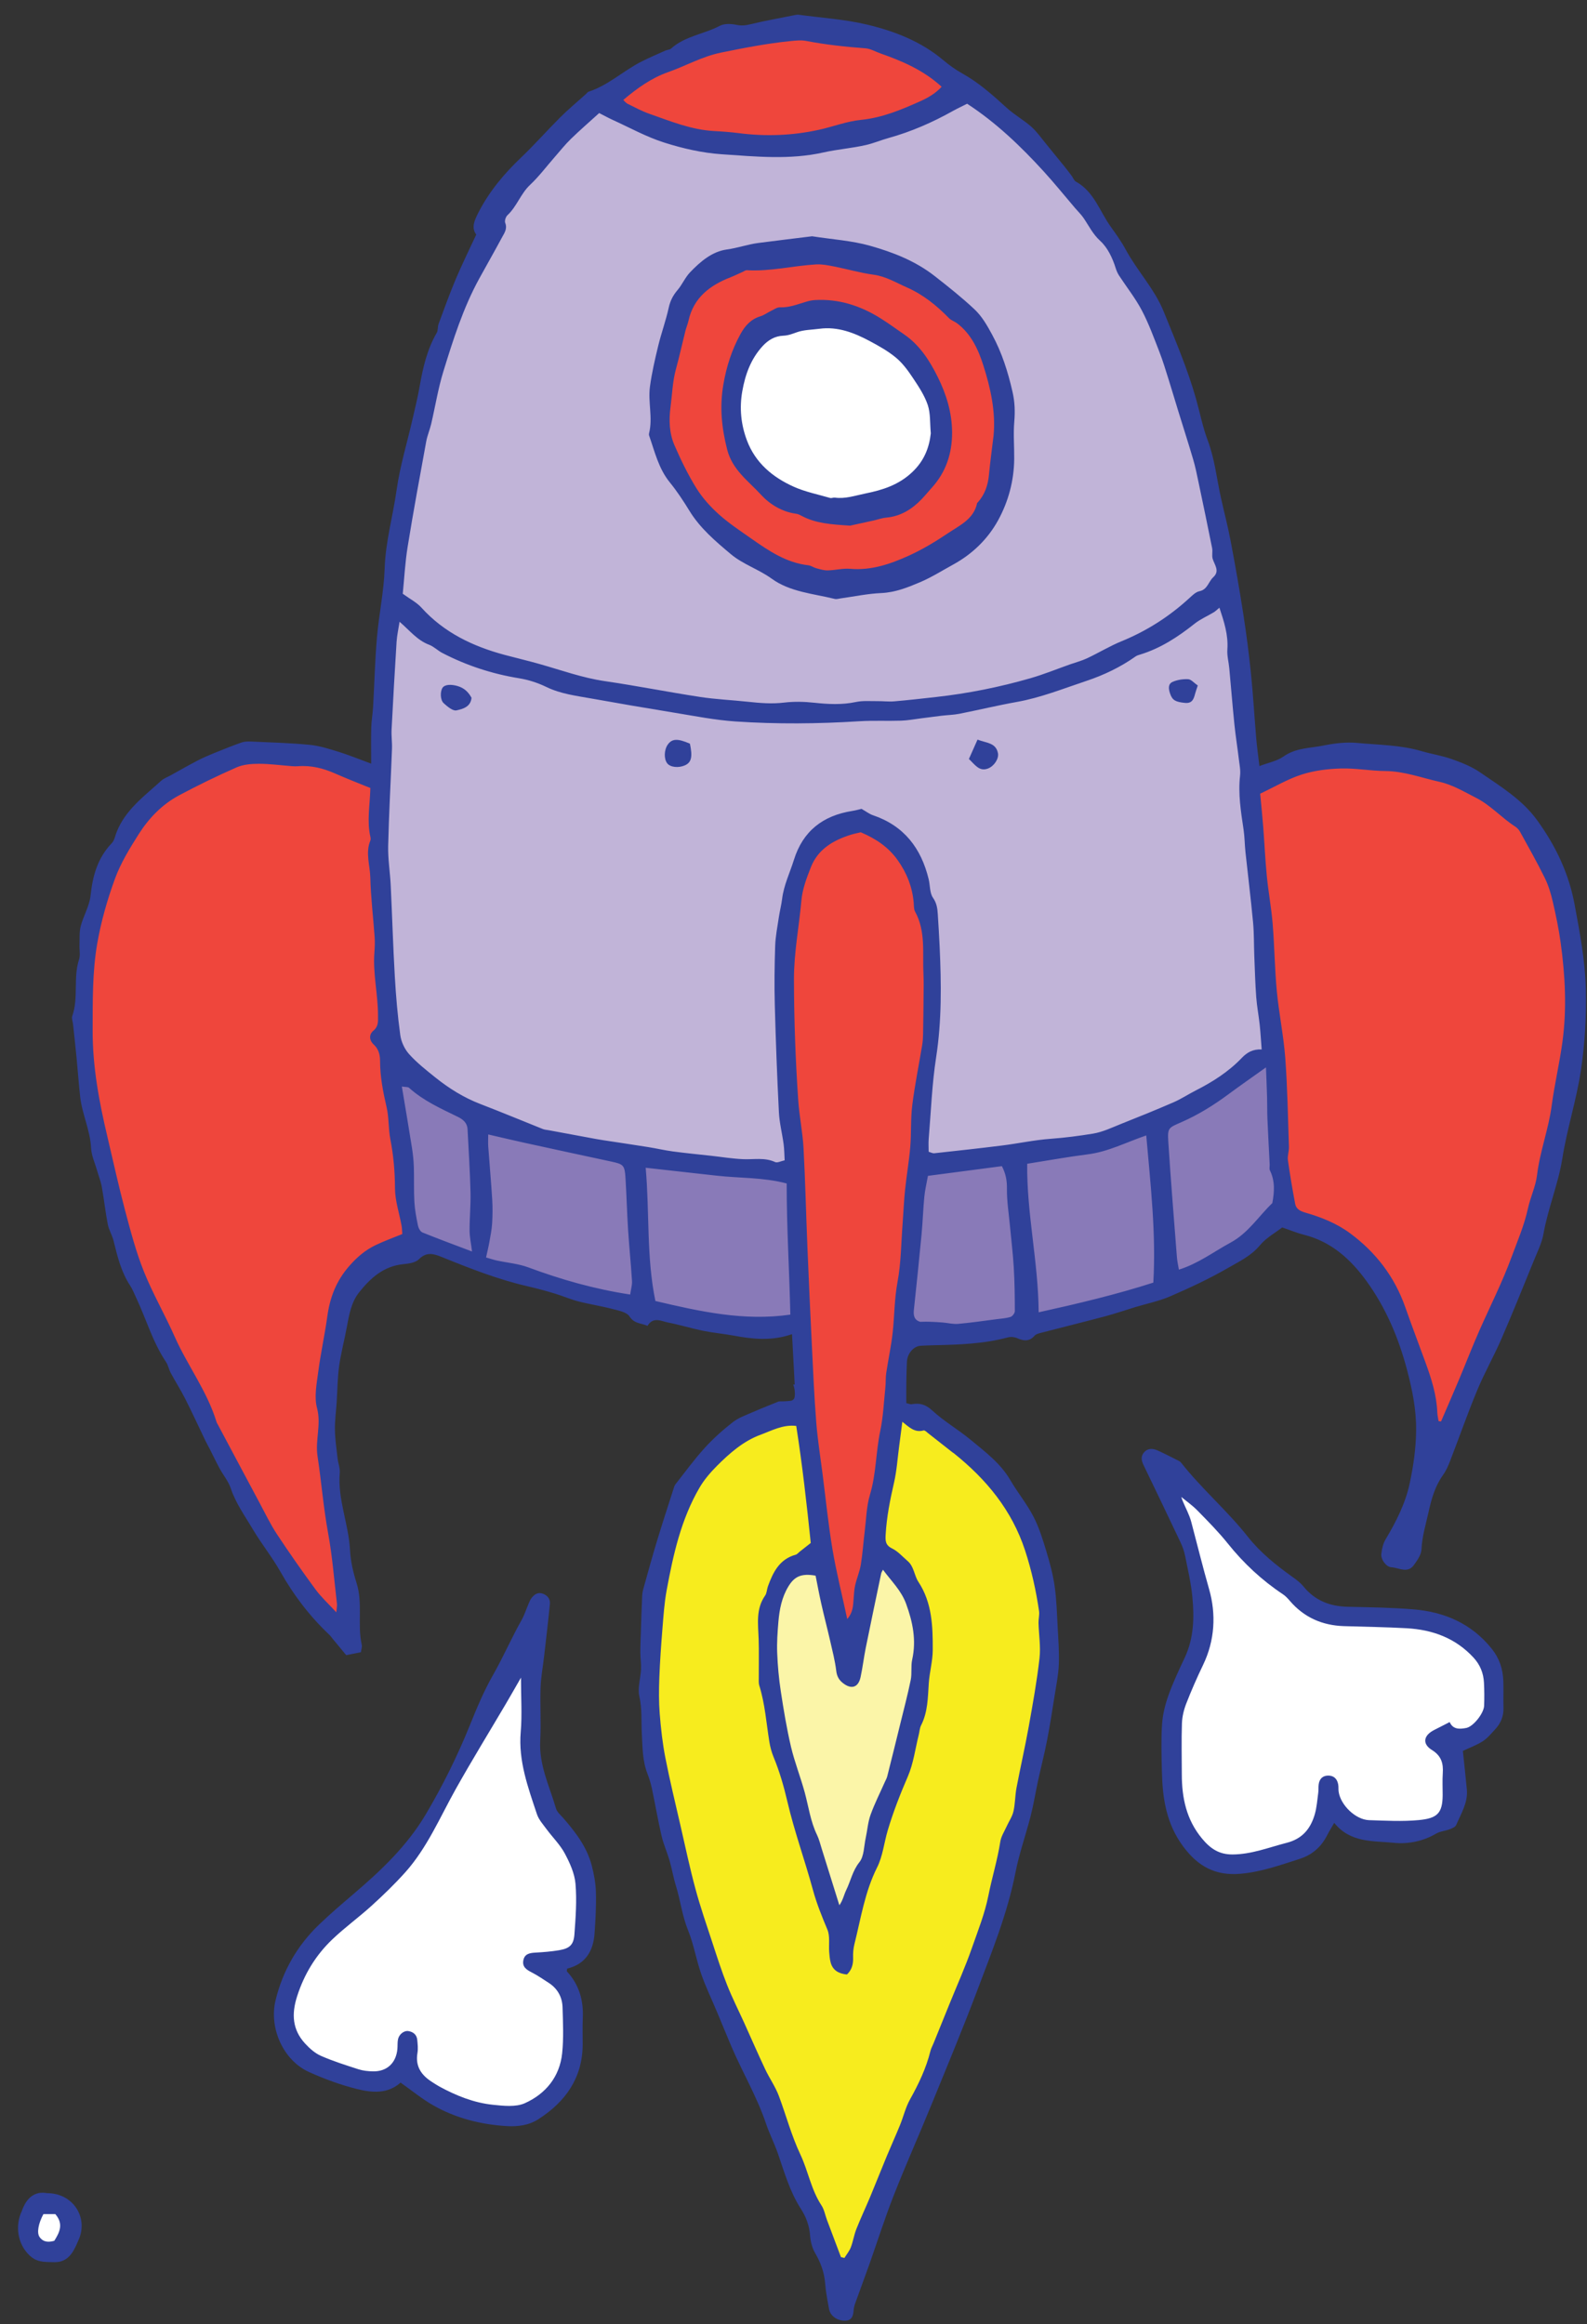 <svg version="1.1" width="127" height="186" viewBox="-1 -1 127 186" xmlns="http://www.w3.org/2000/svg" xmlns:xlink="http://www.w3.org/1999/xlink">
  <rect x="-1" y="-1" width="127" height="186" fill="#333333" stroke="none"/>
  <!-- Exported by Scratch - http://scratch.mit.edu/ -->
  <g id="space" transform="matrix(1, 0, 0, 1, -8, -2)">
    <g id="spaceship-a">
      <g id="explorer-animation-1">
        <path id="Shape" fill="#C1B4D8" stroke="none" stroke-width="1" d="M 41.750 11.921 L 38.150 17.409 L 32.750 32.425 L 30.250 46.147 L 29.750 63.011 L 29.750 82.269 L 33.809 86.061 L 44.950 90.451 L 56.731 92.446 L 75.190 91.549 L 86.950 90.352 L 96.150 86.360 L 100.950 83.267 L 97.850 50.039 L 94.852 33.075 L 90.364 22.399 L 86.450 16.112 L 78.874 8.229 L 70.650 2.242 L 62.250 1.244 L 54.323 2.841 L 47.150 6.932 L 41.750 11.921 " transform="matrix(1, 0, 0, 1, 8, 2)"/>
        <path id="Shape" fill="#897AB8" stroke="none" stroke-width="1" d="M 30.350 84.364 L 31.950 98.733 L 38.350 100.329 L 47.450 102.824 L 58.950 105.019 L 65.775 104.620 L 73.250 105.318 L 83.150 104.520 L 93.697 101.327 L 100.950 96.038 L 101.550 91.349 L 100.950 83.267 L 97.350 85.262 L 92.543 88.555 L 87.250 90.750 L 81.350 91.449 L 75.190 92.446 L 72.050 92.446 L 62.350 92.845 L 58.350 92.446 L 54.323 92.038 L 49.550 91.349 L 43.750 90.251 L 39.850 89.154 L 34.750 87.058 L 30.350 84.364 " transform="matrix(1, 0, 0, 1, 8, 2)"/>
        <path id="Shape" fill="#F7EC1E" stroke="none" stroke-width="1" d="M 61.425 112.329 L 57 114.950 L 53.700 118.914 L 51.525 125.949 L 51 135.753 L 53.850 149.373 L 58.425 162.620 L 61.850 171.226 L 65.350 178.710 L 65.950 181.254 L 66.675 181.778 L 67.550 179.758 L 73.575 165.613 L 78.675 152.367 L 80.925 141.366 L 82.950 131.962 L 82.050 123.180 L 77.625 116.294 L 73.250 112.852 L 71.625 112.329 L 62.850 112.329 L 61.425 112.329 " transform="matrix(1, 0, 0, 1, 8, 2)"/>
        <path id="Shape" fill="#FBF5A8" stroke="none" stroke-width="1" d="M 63.750 123.928 L 61.850 124.976 L 60.750 128.045 L 60.750 133.657 L 62.850 143.162 L 65.950 153.041 L 66.975 153.041 L 70.950 140.543 L 72.750 129.865 L 71.775 125.725 L 70.050 123.928 L 64.875 123.330 L 63.750 123.928 " transform="matrix(1, 0, 0, 1, 8, 2)"/>
        <path id="Shape" fill="#EF463C" stroke="none" stroke-width="1" d="M 69.350 65.304 L 66.950 65.304 L 64.150 66.801 L 62.450 70.294 L 61.850 80.073 L 62.550 96.238 L 63.150 110.507 L 64.450 120.685 L 66.750 131.162 L 70.350 114.298 L 71.950 97.535 L 73.250 82.867 L 73.250 73.786 L 72.050 68.597 L 70.650 66.103 L 69.350 65.304 " transform="matrix(1, 0, 0, 1, 8, 2)"/>
        <path id="Shape" fill="#EF463C" stroke="none" stroke-width="1" d="M 29.150 61.014 L 25.351 59.378 L 18.350 59.378 L 12.350 62.112 C 12.350 62.112 8.450 67.101 8.251 67.400 C 8.051 67.699 5.750 78.376 5.750 78.376 L 6.350 86.957 L 8.851 97.834 L 16.151 113.900 L 23.751 126.488 L 26.651 129.865 L 27.051 128.168 L 25.351 120.086 L 24.951 110.307 L 26.051 102.823 L 29.151 99.630 L 31.951 98.233 L 30.451 83.565 L 29.551 74.884 L 29.051 65.304 L 29.150 61.014 Z " transform="matrix(1, 0, 0, 1, 8, 2)"/>
        <path id="Shape" fill="#EF463C" stroke="none" stroke-width="1" d="M 99.250 62.311 L 100.550 76.580 L 101.350 87.556 L 102.050 96.038 L 104.842 97.235 L 108.650 100.129 L 111.350 104.919 L 113.050 110.706 L 113.050 116.294 L 118.150 106.814 L 123.250 91.547 L 125.450 79.574 L 123.250 68.298 L 118.350 62.311 L 111.450 59.378 L 104.842 59.916 L 99.250 62.311 " transform="matrix(1, 0, 0, 1, 8, 2)"/>
        <path id="Shape" fill="#EF463C" stroke="none" stroke-width="1" d="M 75.950 5.733 L 70.150 2.440 L 60.750 1.542 L 52.200 3.638 L 47.450 7.031 L 50.931 9.026 L 58.750 10.523 L 66.550 9.924 C 66.550 9.924 72.050 8.328 72.350 8.228 C 72.650 8.128 75.950 5.733 75.950 5.733 Z " transform="matrix(1, 0, 0, 1, 8, 2)"/>
        <path id="Shape" fill="#EF463C" stroke="none" stroke-width="1" d="M 65.567 19.005 L 57.250 20.003 L 53.261 23.794 L 52.200 28.185 L 52.200 33.972 L 54.323 39.061 L 59.850 43.751 L 64.850 45.647 L 73.250 44.150 L 78.150 39.959 L 79.350 32.326 L 78.150 27.087 L 74.550 22.999 L 69.550 20.202 L 65.567 19.005 " transform="matrix(1, 0, 0, 1, 8, 2)"/>
        <path id="Shape" fill="#FFFFFF" stroke="none" stroke-width="1" d="M 65.961 24.394 L 60.650 25.092 L 57.950 28.585 L 57.950 33.674 L 60.650 37.865 L 65.961 39.561 L 71.950 38.164 L 73.950 35.769 L 73.950 32.031 L 72.050 27.886 L 68.950 25.092 L 65.961 24.394 " transform="matrix(1, 0, 0, 1, 8, 2)"/>
        <path id="Shape" fill="#FFFFFF" stroke="none" stroke-width="1" d="M 3.950 174.968 L 2.550 174.968 L 1.450 176.066 L 1.450 178.161 L 2.989 178.560 L 4.763 177.562 L 4.763 175.866 L 3.950 174.968 " transform="matrix(1, 0, 0, 1, 8, 2)"/>
        <path id="Shape" fill="#FFFFFF" stroke="none" stroke-width="1" d="M 41.250 130.265 L 38.150 135.354 L 36.450 139.245 L 34.575 142.863 L 30.862 148.363 L 24.825 153.677 C 24.825 153.677 22.162 158.018 22.162 158.130 C 22.162 158.243 22.162 162.059 22.162 162.059 L 24.675 164.566 L 28.050 165.501 L 31.500 164.716 L 34.500 166.848 L 37.537 167.784 L 41.550 167.784 L 44.175 164.903 L 44.925 161.348 L 44.588 158.504 L 43.501 156.857 L 42.713 156.371 L 44.626 155.623 L 45.301 154.612 L 45.864 151.095 L 45.227 148.363 L 44.364 146.231 L 43.277 144.771 L 42.302 143.162 L 41.739 140.205 L 42.076 129.865 L 41.250 130.265 Z " transform="matrix(1, 0, 0, 1, 8, 2)"/>
        <path id="Shape" fill="#FFFFFF" stroke="none" stroke-width="1" d="M 92.737 117.193 L 97.013 121.159 L 102.037 126.099 L 106.387 128.157 L 111.075 128.456 L 114.563 129.130 L 116.625 130.514 L 118.087 132.385 L 118.387 134.294 L 117.525 137.624 L 114.600 138.148 L 115.275 140.730 L 115.125 143.985 L 111.675 145.594 L 107.100 144.921 L 105.300 143.237 L 104.100 146.118 L 101.550 147.465 L 97.163 148.289 L 94.237 146.418 L 92.925 142.189 L 92.925 136.052 L 94.763 131.786 L 95.137 129.317 L 95.063 126.735 L 94.463 123.330 L 92.287 117.755 L 92.737 117.193 " transform="matrix(1, 0, 0, 1, 8, 2)"/>
        <g id="Group">
          <path id="Shape" fill="#30419A" stroke="none" stroke-width="1" d="M 125.906 78.105 C 125.847 75.854 125.425 73.641 125.016 71.423 C 124.549 68.888 123.494 66.685 121.999 64.625 C 120.793 62.966 119.078 61.936 117.446 60.809 C 116.771 60.343 115.970 60.029 115.188 59.750 C 114.404 59.471 113.566 59.347 112.765 59.111 C 111.083 58.615 109.337 58.614 107.617 58.454 C 106.737 58.372 105.814 58.477 104.942 58.656 C 103.861 58.880 102.713 58.833 101.726 59.532 C 101.197 59.907 100.492 60.035 99.786 60.305 C 99.695 59.529 99.592 58.809 99.530 58.086 C 99.382 56.356 99.285 54.622 99.109 52.896 C 98.944 51.282 98.734 49.671 98.485 48.068 C 98.185 46.133 97.845 44.204 97.480 42.281 C 97.260 41.116 96.955 39.966 96.700 38.807 C 96.364 37.280 96.206 35.718 95.645 34.232 C 95.239 33.158 95.023 32.012 94.708 30.902 C 94.034 28.519 93.062 26.248 92.135 23.956 C 91.390 22.112 90.008 20.685 89.081 18.966 C 88.735 18.321 88.299 17.720 87.872 17.122 C 86.995 15.891 86.546 14.329 85.096 13.532 C 84.944 13.449 84.875 13.222 84.759 13.069 C 84.566 12.812 84.370 12.556 84.169 12.305 C 83.688 11.709 83.207 11.114 82.720 10.523 C 82.333 10.055 81.983 9.543 81.533 9.145 C 80.914 8.596 80.171 8.184 79.561 7.628 C 78.444 6.612 77.328 5.610 75.995 4.871 C 75.465 4.577 74.962 4.215 74.498 3.824 C 72.708 2.312 70.574 1.486 68.354 0.961 C 66.579 0.542 64.733 0.427 62.917 0.181 C 62.824 0.169 62.723 0.183 62.630 0.202 C 61.434 0.442 60.232 0.657 59.047 0.943 C 58.659 1.037 58.330 1.070 57.928 0.987 C 57.507 0.900 56.970 0.873 56.612 1.062 C 55.337 1.735 53.816 1.882 52.700 2.889 C 52.592 2.986 52.397 2.981 52.252 3.046 C 51.613 3.333 50.967 3.608 50.342 3.924 C 48.889 4.656 47.684 5.825 46.103 6.337 C 46.021 6.363 45.962 6.461 45.892 6.525 C 45.199 7.149 44.479 7.744 43.821 8.402 C 42.761 9.461 41.773 10.585 40.684 11.622 C 39.345 12.897 38.143 14.329 37.284 16.012 C 36.960 16.648 36.702 17.219 37.111 17.773 C 36.537 19.012 35.969 20.159 35.473 21.335 C 34.975 22.514 34.543 23.721 34.098 24.922 C 34.014 25.147 34.064 25.435 33.949 25.635 C 33.185 26.953 32.848 28.398 32.590 29.877 C 32.437 30.761 32.222 31.636 32.021 32.512 C 31.585 34.414 31.009 36.295 30.737 38.220 C 30.443 40.307 29.854 42.341 29.783 44.475 C 29.722 46.330 29.324 48.170 29.164 50.025 C 29.005 51.876 28.962 53.737 28.856 55.592 C 28.826 56.133 28.724 56.670 28.709 57.211 C 28.684 58.158 28.702 59.105 28.702 60.111 C 27.759 59.765 26.942 59.428 26.102 59.166 C 25.339 58.929 24.559 58.680 23.770 58.604 C 22.205 58.453 20.629 58.413 19.057 58.341 C 18.808 58.329 18.539 58.343 18.308 58.425 C 17.588 58.679 16.879 58.964 16.172 59.252 C 15.713 59.439 15.254 59.633 14.815 59.862 C 14.081 60.244 13.362 60.655 12.638 61.056 C 12.387 61.194 12.100 61.296 11.894 61.484 C 10.545 62.713 9.031 63.804 8.330 65.593 C 8.213 65.889 8.159 66.251 7.954 66.464 C 6.818 67.645 6.415 69.074 6.248 70.664 C 6.161 71.500 5.675 72.288 5.459 73.120 C 5.334 73.599 5.381 74.126 5.361 74.631 C 5.346 75.015 5.440 75.430 5.326 75.779 C 4.844 77.256 5.299 78.838 4.784 80.309 C 4.717 80.500 4.824 80.751 4.847 80.974 C 4.944 81.886 5.044 82.798 5.133 83.710 C 5.231 84.728 5.302 85.749 5.415 86.766 C 5.570 88.161 6.222 89.450 6.289 90.876 C 6.317 91.464 6.588 92.041 6.754 92.622 C 6.883 93.076 7.063 93.520 7.147 93.982 C 7.327 94.976 7.432 95.983 7.624 96.973 C 7.713 97.430 7.981 97.850 8.092 98.305 C 8.394 99.543 8.692 100.776 9.405 101.866 C 9.613 102.182 9.751 102.544 9.913 102.890 C 10.710 104.588 11.226 106.415 12.286 107.992 C 12.460 108.251 12.511 108.588 12.661 108.866 C 13.039 109.567 13.469 110.240 13.828 110.950 C 14.389 112.059 14.907 113.190 15.446 114.310 C 15.556 114.538 15.685 114.757 15.799 114.983 C 16.057 115.490 16.298 116.006 16.570 116.506 C 16.862 117.044 17.277 117.535 17.467 118.104 C 17.869 119.311 18.607 120.324 19.240 121.394 C 19.927 122.553 20.783 123.612 21.444 124.783 C 22.508 126.669 23.801 128.359 25.374 129.843 C 25.467 129.930 25.537 130.042 25.619 130.141 C 25.997 130.599 26.375 131.055 26.705 131.454 C 27.181 131.360 27.516 131.293 27.880 131.221 C 27.908 131.004 27.988 130.806 27.950 130.633 C 27.583 129.001 28.052 127.306 27.533 125.677 C 27.262 124.828 27.056 123.930 27.010 123.045 C 26.904 120.959 26.006 118.984 26.191 116.859 C 26.223 116.488 26.060 116.102 26.017 115.720 C 25.930 114.955 25.815 114.188 25.802 113.421 C 25.790 112.685 25.894 111.947 25.942 111.211 C 26.005 110.250 26.006 109.281 26.138 108.330 C 26.282 107.286 26.559 106.261 26.750 105.223 C 26.931 104.238 27.108 103.217 27.728 102.434 C 28.628 101.297 29.692 100.320 31.271 100.166 C 31.704 100.125 32.247 100.050 32.521 99.774 C 33.139 99.152 33.708 99.331 34.367 99.598 C 36.624 100.513 38.890 101.405 41.276 101.949 C 41.989 102.111 42.695 102.306 43.395 102.516 C 44.028 102.706 44.638 102.978 45.277 103.143 C 46.174 103.374 47.094 103.511 47.989 103.747 C 48.481 103.876 49.147 103.992 49.373 104.344 C 49.759 104.947 50.317 104.876 50.819 105.102 C 51.274 104.341 51.910 104.727 52.463 104.835 C 53.402 105.018 54.320 105.304 55.258 105.496 C 56.069 105.661 56.899 105.733 57.713 105.884 C 59.237 106.167 60.753 106.334 62.381 105.766 C 62.455 107.150 62.526 108.475 62.597 109.806 C 62.554 109.800 62.521 109.798 62.481 109.793 C 62.592 110.103 62.636 110.419 62.597 110.756 C 62.573 110.963 62.455 111.076 62.250 111.102 C 61.943 111.142 61.634 111.148 61.324 111.150 C 60.670 111.416 59.959 111.692 59.258 112.000 C 58.708 112.241 58.112 112.445 57.647 112.807 C 56.847 113.432 56.078 114.117 55.397 114.867 C 54.559 115.790 53.822 116.804 53.050 117.786 C 52.973 117.883 52.939 118.017 52.900 118.140 C 52.454 119.533 51.998 120.924 51.573 122.323 C 51.219 123.487 50.899 124.661 50.571 125.832 C 50.495 126.105 50.408 126.383 50.393 126.661 C 50.341 127.685 50.315 128.712 50.281 129.736 C 50.265 130.247 50.241 130.758 50.244 131.268 C 50.247 131.703 50.318 132.139 50.299 132.572 C 50.266 133.304 50.010 134.072 50.165 134.754 C 50.393 135.755 50.308 136.738 50.362 137.730 C 50.421 138.816 50.407 139.912 50.816 140.953 C 50.967 141.339 51.088 141.742 51.173 142.147 C 51.437 143.401 51.650 144.666 51.941 145.914 C 52.100 146.597 52.394 147.247 52.589 147.923 C 52.777 148.571 52.882 149.243 53.083 149.886 C 53.452 151.071 53.587 152.310 54.064 153.478 C 54.519 154.591 54.710 155.810 55.108 156.950 C 55.475 158.004 55.965 159.016 56.397 160.049 C 56.782 160.966 57.152 161.889 57.545 162.803 C 58.428 164.861 59.576 166.799 60.296 168.932 C 60.572 169.750 60.971 170.526 61.253 171.342 C 61.775 172.851 62.207 174.392 63.086 175.755 C 63.510 176.411 63.774 177.119 63.830 177.920 C 63.864 178.389 63.994 178.894 64.228 179.297 C 64.672 180.059 64.964 180.838 65.031 181.724 C 65.083 182.414 65.222 183.098 65.344 183.780 C 65.441 184.332 66.007 184.733 66.634 184.713 C 67.197 184.696 67.280 184.300 67.314 183.852 C 67.328 183.664 67.384 183.473 67.449 183.293 C 67.815 182.271 68.197 181.254 68.560 180.230 C 69.214 178.382 69.806 176.510 70.522 174.686 C 71.459 172.297 72.508 169.951 73.479 167.574 C 74.753 164.454 76.053 161.342 77.242 158.188 C 78.394 155.131 79.627 152.096 80.260 148.861 C 80.561 147.320 81.097 145.826 81.485 144.299 C 81.722 143.367 81.872 142.414 82.076 141.474 C 82.307 140.407 82.583 139.351 82.790 138.280 C 83.023 137.081 83.209 135.872 83.401 134.665 C 83.531 133.843 83.699 133.019 83.733 132.191 C 83.771 131.228 83.696 130.259 83.644 129.295 C 83.584 128.178 83.555 127.054 83.399 125.948 C 83.265 125.003 83.014 124.066 82.736 123.149 C 82.448 122.201 82.154 121.235 81.700 120.361 C 81.171 119.342 80.427 118.435 79.846 117.438 C 79.064 116.096 77.848 115.193 76.694 114.235 C 75.695 113.406 74.548 112.746 73.598 111.870 C 73.073 111.385 72.606 111.266 71.975 111.369 C 71.838 111.392 71.686 111.317 71.527 111.284 C 71.527 110.695 71.521 110.150 71.529 109.607 C 71.537 109.060 71.551 108.513 71.578 107.967 C 71.610 107.312 72.111 106.732 72.667 106.697 C 73.037 106.673 73.409 106.661 73.780 106.652 C 75.754 106.607 77.725 106.546 79.651 106.026 C 79.882 105.964 80.183 105.992 80.402 106.089 C 80.926 106.319 81.374 106.370 81.794 105.889 C 81.904 105.763 82.118 105.709 82.294 105.663 C 84.008 105.218 85.728 104.794 87.439 104.339 C 88.244 104.124 89.035 103.851 89.833 103.608 C 90.781 103.320 91.769 103.122 92.672 102.728 C 94.231 102.052 95.780 101.330 97.249 100.481 C 98.150 99.962 99.117 99.511 99.829 98.652 C 100.324 98.054 101.059 97.654 101.609 97.226 C 102.269 97.451 102.803 97.678 103.360 97.817 C 105.548 98.361 107.110 99.799 108.361 101.528 C 109.913 103.675 110.936 106.091 111.612 108.676 C 112.029 110.273 112.345 111.817 112.325 113.495 C 112.309 114.933 112.105 116.324 111.815 117.689 C 111.477 119.290 110.731 120.771 109.882 122.188 C 109.679 122.528 109.583 122.960 109.539 123.361 C 109.492 123.787 109.921 124.395 110.341 124.420 C 110.940 124.455 111.637 124.940 112.139 124.255 C 112.418 123.877 112.735 123.418 112.755 122.982 C 112.802 121.937 113.110 120.966 113.330 119.964 C 113.561 118.915 113.848 117.919 114.482 117.033 C 114.722 116.697 114.895 116.302 115.045 115.914 C 115.774 114.028 116.441 112.116 117.217 110.249 C 117.795 108.857 118.547 107.537 119.147 106.153 C 120.056 104.059 120.907 101.941 121.768 99.827 C 122.047 99.143 122.389 98.462 122.515 97.746 C 122.879 95.686 123.703 93.752 124.032 91.672 C 124.402 89.332 125.149 87.061 125.505 84.702 C 125.835 82.509 125.963 80.309 125.906 78.105 Z M 52.472 4.770 C 53.886 4.272 55.187 3.520 56.695 3.211 C 58.544 2.832 60.389 2.474 62.266 2.286 C 62.678 2.245 63.110 2.197 63.509 2.274 C 65.084 2.580 66.672 2.746 68.270 2.868 C 68.669 2.899 69.052 3.132 69.443 3.270 C 71.194 3.885 72.888 4.604 74.355 5.943 C 73.873 6.472 73.273 6.819 72.653 7.098 C 71.129 7.781 69.605 8.424 67.895 8.594 C 66.757 8.706 65.655 9.143 64.527 9.389 C 62.411 9.851 60.278 9.932 58.122 9.655 C 57.476 9.572 56.812 9.523 56.165 9.489 C 54.319 9.392 52.656 8.698 50.960 8.105 C 50.360 7.895 49.795 7.585 49.222 7.304 C 49.091 7.240 48.994 7.105 48.877 6.999 C 49.990 6.058 51.131 5.241 52.472 4.770 Z M 31.624 42.742 C 32.078 39.928 32.598 37.126 33.110 34.322 C 33.196 33.851 33.394 33.401 33.504 32.934 C 33.833 31.530 34.058 30.096 34.481 28.723 C 35.265 26.181 36.066 23.637 37.355 21.288 C 37.955 20.191 38.579 19.107 39.169 18.005 C 39.357 17.653 39.619 17.313 39.430 16.837 C 39.366 16.675 39.471 16.350 39.611 16.220 C 40.363 15.520 40.664 14.504 41.419 13.794 C 42.140 13.116 42.740 12.310 43.396 11.562 C 43.820 11.078 44.221 10.570 44.680 10.123 C 45.388 9.433 46.138 8.786 46.950 8.048 C 47.348 8.250 47.681 8.436 48.026 8.593 C 49.394 9.215 50.726 9.956 52.149 10.408 C 53.635 10.880 55.199 11.240 56.750 11.344 C 59.462 11.526 62.192 11.809 64.904 11.198 C 66.024 10.946 67.181 10.862 68.299 10.605 C 68.911 10.465 69.499 10.213 70.114 10.042 C 71.910 9.543 73.618 8.797 75.248 7.884 C 75.607 7.683 75.982 7.511 76.395 7.302 C 78.695 8.799 80.681 10.697 82.538 12.735 C 83.399 13.679 84.202 14.676 85.033 15.649 C 85.261 15.917 85.520 16.163 85.717 16.452 C 86.140 17.074 86.447 17.733 87.049 18.281 C 87.634 18.814 88.030 19.644 88.285 20.465 C 88.349 20.672 88.441 20.879 88.559 21.061 C 89.165 21.987 89.862 22.865 90.374 23.839 C 90.932 24.898 91.343 26.038 91.780 27.157 C 92.059 27.871 92.278 28.609 92.509 29.340 C 92.779 30.196 93.031 31.057 93.296 31.914 C 93.692 33.199 94.105 34.480 94.485 35.770 C 94.656 36.349 94.776 36.943 94.900 37.535 C 95.275 39.309 95.645 41.085 96.001 42.864 C 96.056 43.140 95.965 43.450 96.043 43.715 C 96.191 44.214 96.641 44.687 96.088 45.196 C 95.704 45.550 95.635 46.184 94.978 46.315 C 94.690 46.373 94.425 46.639 94.190 46.853 C 92.585 48.329 90.785 49.484 88.760 50.312 C 87.813 50.699 86.929 51.240 86.000 51.677 C 85.567 51.881 85.095 52.003 84.640 52.163 C 83.579 52.538 82.534 52.966 81.455 53.277 C 78.982 53.989 76.463 54.494 73.902 54.779 C 72.790 54.902 71.678 55.032 70.564 55.126 C 70.117 55.164 69.662 55.105 69.211 55.110 C 68.638 55.116 68.048 55.061 67.497 55.178 C 66.369 55.417 65.261 55.356 64.132 55.234 C 63.343 55.148 62.528 55.132 61.742 55.226 C 60.767 55.343 59.818 55.263 58.857 55.160 C 57.574 55.022 56.279 54.967 55.006 54.771 C 52.468 54.383 49.949 53.880 47.410 53.510 C 45.615 53.248 43.927 52.635 42.200 52.145 C 41.275 51.883 40.337 51.663 39.407 51.414 C 36.849 50.730 34.535 49.630 32.721 47.622 C 32.348 47.209 31.814 46.940 31.231 46.515 C 31.349 45.344 31.415 44.031 31.624 42.742 Z M 29.041 98.650 C 28.234 99.040 27.584 99.592 26.967 100.293 C 25.913 101.488 25.404 102.813 25.194 104.341 C 24.988 105.836 24.658 107.313 24.463 108.809 C 24.338 109.761 24.133 110.792 24.370 111.680 C 24.721 112.994 24.214 114.236 24.410 115.530 C 24.722 117.585 24.884 119.659 25.261 121.712 C 25.601 123.569 25.744 125.463 25.966 127.341 C 25.984 127.494 25.945 127.653 25.915 128.027 C 25.282 127.339 24.706 126.815 24.254 126.201 C 23.190 124.753 22.156 123.281 21.167 121.781 C 20.638 120.979 20.219 120.103 19.765 119.254 C 18.658 117.188 17.559 115.117 16.457 113.048 C 16.412 112.961 16.354 112.880 16.326 112.788 C 15.578 110.331 14.003 108.277 12.973 105.955 C 12.194 104.198 11.222 102.523 10.510 100.742 C 9.881 99.170 9.448 97.515 9.012 95.874 C 8.492 93.918 8.062 91.939 7.595 89.969 C 6.929 87.163 6.404 84.344 6.414 81.437 C 6.422 79.114 6.385 76.782 6.782 74.498 C 7.090 72.736 7.589 70.986 8.206 69.304 C 8.665 68.053 9.385 66.880 10.105 65.746 C 10.921 64.461 11.987 63.363 13.346 62.639 C 14.846 61.840 16.377 61.093 17.933 60.410 C 18.470 60.174 19.121 60.123 19.720 60.123 C 20.603 60.123 21.486 60.247 22.370 60.314 C 22.529 60.326 22.690 60.330 22.848 60.318 C 23.899 60.233 24.877 60.483 25.833 60.906 C 26.758 61.315 27.703 61.679 28.639 62.062 C 28.598 63.473 28.353 64.726 28.643 65.983 C 28.664 66.073 28.671 66.184 28.637 66.267 C 28.231 67.250 28.610 68.242 28.634 69.222 C 28.673 70.815 28.870 72.404 28.981 73.996 C 29.010 74.405 28.991 74.820 28.960 75.230 C 28.831 76.926 29.256 78.590 29.250 80.279 C 29.248 80.720 29.309 81.129 28.871 81.491 C 28.546 81.760 28.513 82.223 28.907 82.588 C 29.283 82.936 29.412 83.374 29.414 83.892 C 29.417 85.151 29.652 86.378 29.938 87.605 C 30.132 88.440 30.075 89.329 30.239 90.174 C 30.492 91.472 30.603 92.763 30.609 94.090 C 30.614 95.092 30.955 96.092 31.137 97.094 C 31.177 97.311 31.175 97.535 31.193 97.755 C 30.449 98.060 29.726 98.318 29.041 98.650 Z M 32.804 97.627 C 32.636 97.558 32.490 97.283 32.448 97.080 C 32.319 96.454 32.198 95.820 32.161 95.185 C 32.108 94.258 32.148 93.326 32.118 92.399 C 32.102 91.888 32.049 91.376 31.970 90.872 C 31.717 89.269 31.444 87.671 31.158 85.950 C 31.458 85.998 31.645 85.971 31.733 86.051 C 32.878 87.084 34.264 87.707 35.628 88.371 C 36.050 88.576 36.390 88.855 36.416 89.366 C 36.502 91.051 36.611 92.734 36.653 94.419 C 36.679 95.434 36.574 96.452 36.578 97.468 C 36.581 97.988 36.696 98.509 36.775 99.152 C 35.348 98.610 34.067 98.140 32.804 97.627 Z M 49.429 102.595 C 46.522 102.151 43.879 101.387 41.283 100.424 C 40.480 100.126 39.595 100.054 38.748 99.871 C 38.502 99.817 38.263 99.734 37.897 99.629 C 37.991 99.196 38.089 98.806 38.159 98.412 C 38.248 97.912 38.352 97.411 38.383 96.906 C 38.422 96.265 38.428 95.619 38.389 94.978 C 38.302 93.570 38.174 92.164 38.072 90.757 C 38.051 90.475 38.069 90.192 38.069 89.785 C 39.088 90.020 40.009 90.240 40.934 90.443 C 43.256 90.951 45.580 91.455 47.905 91.952 C 48.892 92.164 48.991 92.238 49.055 93.269 C 49.141 94.645 49.174 96.024 49.262 97.399 C 49.349 98.770 49.491 100.137 49.576 101.509 C 49.597 101.843 49.488 102.186 49.429 102.595 Z M 51.448 103.113 C 50.722 99.600 50.990 96.078 50.671 92.450 C 52.635 92.669 54.491 92.873 56.347 93.083 C 58.179 93.291 60.049 93.205 61.955 93.707 C 61.951 97.222 62.168 100.679 62.247 104.202 C 58.555 104.739 55.049 103.961 51.448 103.113 Z M 72.909 113.471 C 73.006 113.443 73.169 113.610 73.288 113.704 C 73.940 114.213 74.588 114.726 75.239 115.238 C 75.264 115.257 75.296 115.269 75.321 115.289 C 77.927 117.374 79.976 119.845 81.034 123.082 C 81.553 124.673 81.910 126.286 82.150 127.931 C 82.194 128.236 82.100 128.558 82.108 128.870 C 82.132 129.818 82.292 130.779 82.186 131.710 C 81.977 133.540 81.650 135.359 81.324 137.174 C 81.029 138.813 80.655 140.438 80.345 142.075 C 80.228 142.695 80.243 143.343 80.102 143.956 C 80.005 144.378 79.736 144.759 79.555 145.163 C 79.373 145.565 79.114 145.959 79.049 146.381 C 78.823 147.840 78.384 149.250 78.098 150.685 C 77.807 152.148 77.260 153.500 76.779 154.882 C 76.254 156.390 75.597 157.853 74.996 159.335 C 74.568 160.393 74.139 161.451 73.710 162.508 C 73.625 162.717 73.512 162.917 73.458 163.132 C 73.117 164.508 72.517 165.767 71.827 167.002 C 71.470 167.639 71.302 168.378 71.023 169.061 C 70.685 169.892 70.312 170.709 69.968 171.539 C 69.515 172.631 69.082 173.732 68.627 174.824 C 68.269 175.679 67.871 176.518 67.531 177.380 C 67.343 177.852 67.270 178.368 67.088 178.843 C 66.971 179.147 66.750 179.410 66.575 179.692 C 66.483 179.670 66.389 179.647 66.297 179.625 C 65.924 178.635 65.550 177.646 65.179 176.655 C 65.033 176.265 64.962 175.827 64.739 175.488 C 63.910 174.233 63.676 172.741 63.051 171.417 C 62.332 169.895 61.910 168.282 61.325 166.720 C 61.046 165.977 60.571 165.309 60.231 164.585 C 59.656 163.366 59.119 162.128 58.564 160.899 C 58.103 159.883 57.598 158.886 57.187 157.850 C 56.749 156.748 56.387 155.615 56.017 154.487 C 55.546 153.052 55.049 151.623 54.656 150.166 C 54.203 148.493 53.845 146.795 53.458 145.105 C 53.042 143.292 52.600 141.484 52.244 139.658 C 52.019 138.500 51.887 137.320 51.794 136.143 C 51.718 135.186 51.727 134.218 51.763 133.259 C 51.813 131.943 51.907 130.629 52.013 129.316 C 52.096 128.294 52.164 127.263 52.350 126.257 C 52.874 123.413 53.500 120.588 54.979 118.052 C 55.347 117.422 55.839 116.845 56.356 116.326 C 57.377 115.301 58.487 114.324 59.848 113.823 C 60.745 113.493 61.652 112.982 62.719 113.111 C 63.212 116.261 63.563 119.411 63.881 122.477 C 63.517 122.763 63.250 122.974 62.983 123.184 C 62.882 123.263 62.794 123.384 62.680 123.415 C 61.373 123.772 60.864 124.819 60.452 125.950 C 60.365 126.192 60.368 126.486 60.229 126.685 C 59.470 127.768 59.672 128.972 59.711 130.168 C 59.744 131.185 59.717 132.204 59.722 133.222 C 59.723 133.447 59.700 133.686 59.765 133.894 C 60.223 135.368 60.326 136.902 60.572 138.412 C 60.638 138.822 60.752 139.234 60.910 139.618 C 61.385 140.769 61.726 141.952 62.009 143.167 C 62.566 145.557 63.410 147.870 64.054 150.238 C 64.354 151.342 64.778 152.377 65.216 153.425 C 65.432 153.945 65.311 154.603 65.355 155.198 C 65.377 155.484 65.400 155.777 65.474 156.052 C 65.646 156.692 66.133 156.944 66.776 157.010 C 67.173 156.642 67.289 156.174 67.270 155.632 C 67.257 155.283 67.290 154.920 67.375 154.582 C 67.894 152.509 68.210 150.389 69.193 148.436 C 69.646 147.535 69.748 146.462 70.041 145.477 C 70.479 144.003 71.038 142.577 71.650 141.162 C 72.102 140.115 72.245 138.936 72.525 137.815 C 72.587 137.566 72.597 137.292 72.710 137.069 C 73.257 135.999 73.248 134.840 73.327 133.686 C 73.388 132.802 73.640 131.926 73.643 131.045 C 73.651 129.156 73.595 127.260 72.496 125.591 C 72.151 125.067 72.149 124.363 71.637 123.925 C 71.229 123.575 70.858 123.144 70.388 122.915 C 69.851 122.654 69.848 122.298 69.874 121.819 C 69.953 120.400 70.230 119.020 70.547 117.639 C 70.761 116.704 70.822 115.735 70.949 114.781 C 71.034 114.149 71.114 113.516 71.210 112.778 C 71.748 113.206 72.200 113.673 72.909 113.471 Z M 64.267 125.093 C 64.418 125.844 64.555 126.596 64.724 127.341 C 64.945 128.323 65.201 129.297 65.426 130.278 C 65.611 131.088 65.822 131.898 65.922 132.720 C 65.975 133.154 66.143 133.446 66.458 133.691 C 67.135 134.220 67.688 134.045 67.867 133.215 C 68.036 132.434 68.128 131.636 68.285 130.853 C 68.686 128.871 69.103 126.894 69.517 124.916 C 69.536 124.828 69.595 124.749 69.659 124.616 C 70.327 125.528 71.121 126.270 71.513 127.349 C 72.047 128.814 72.341 130.259 71.998 131.810 C 71.882 132.336 71.989 132.909 71.881 133.438 C 71.637 134.630 71.325 135.808 71.035 136.991 C 70.695 138.381 70.351 139.770 70.001 141.157 C 69.963 141.309 69.878 141.450 69.814 141.596 C 69.427 142.472 68.990 143.331 68.666 144.230 C 68.453 144.824 68.411 145.479 68.275 146.102 C 68.134 146.755 68.152 147.548 67.775 148.020 C 67.225 148.708 67.079 149.516 66.720 150.251 C 66.533 150.634 66.458 151.071 66.170 151.467 C 65.698 149.954 65.228 148.441 64.753 146.929 C 64.639 146.565 64.549 146.187 64.384 145.845 C 63.860 144.765 63.709 143.585 63.400 142.445 C 63.066 141.214 62.589 140.019 62.297 138.779 C 61.954 137.316 61.709 135.825 61.482 134.337 C 61.328 133.326 61.235 132.302 61.195 131.281 C 61.162 130.451 61.221 129.614 61.291 128.785 C 61.375 127.798 61.561 126.833 62.088 125.960 C 62.571 125.159 63.129 124.889 64.267 125.093 Z M 71.844 90.780 C 71.748 91.926 71.548 93.063 71.429 94.209 C 71.336 95.089 71.303 95.975 71.236 96.858 C 71.113 98.447 71.111 100.059 70.820 101.618 C 70.573 102.946 70.582 104.274 70.441 105.597 C 70.324 106.697 70.083 107.783 69.920 108.879 C 69.864 109.254 69.893 109.641 69.853 110.019 C 69.731 111.187 69.682 112.373 69.441 113.517 C 69.086 115.202 69.122 116.939 68.620 118.608 C 68.339 119.545 68.321 120.564 68.199 121.547 C 68.088 122.435 68.033 123.332 67.887 124.215 C 67.794 124.779 67.556 125.319 67.430 125.880 C 67.346 126.250 67.340 126.638 67.306 127.018 C 67.262 127.512 67.269 128.023 66.801 128.564 C 66.379 126.604 65.928 124.817 65.623 123.006 C 65.289 121.020 65.088 119.011 64.833 117.011 C 64.655 115.613 64.430 114.218 64.320 112.814 C 64.158 110.764 64.070 108.708 63.969 106.653 C 63.839 104.021 63.720 101.388 63.611 98.755 C 63.503 96.132 63.446 93.506 63.303 90.885 C 63.234 89.609 62.967 88.344 62.880 87.069 C 62.659 83.838 62.541 80.605 62.536 77.363 C 62.533 75.231 62.946 73.159 63.132 71.059 C 63.213 70.149 63.556 69.242 63.898 68.381 C 64.465 66.951 65.683 66.245 67.082 65.802 C 67.356 65.715 67.640 65.664 67.885 65.604 C 69.073 66.111 70.084 66.771 70.843 67.842 C 71.572 68.870 71.999 69.962 72.116 71.196 C 72.141 71.451 72.116 71.742 72.230 71.952 C 73.097 73.535 72.816 75.263 72.899 76.944 C 72.930 77.549 72.913 78.156 72.908 78.762 C 72.900 79.766 72.889 80.770 72.869 81.773 C 72.864 82.060 72.845 82.350 72.798 82.632 C 72.534 84.232 72.207 85.825 72.006 87.433 C 71.867 88.538 71.938 89.668 71.844 90.780 Z M 79.867 104.387 C 79.504 104.501 79.109 104.523 78.727 104.572 C 77.710 104.703 76.694 104.854 75.673 104.943 C 75.266 104.979 74.848 104.866 74.434 104.833 C 73.840 104.787 73.246 104.753 72.645 104.779 C 72.176 104.651 72.082 104.289 72.133 103.826 C 72.346 101.819 72.556 99.812 72.746 97.803 C 72.842 96.793 72.872 95.777 72.970 94.767 C 73.021 94.228 73.153 93.697 73.259 93.099 C 75.263 92.836 77.222 92.578 79.176 92.322 C 79.492 92.927 79.589 93.486 79.580 94.124 C 79.568 95.107 79.728 96.093 79.819 97.078 C 79.922 98.189 80.060 99.299 80.126 100.414 C 80.195 101.581 80.211 102.753 80.212 103.923 C 80.212 104.085 80.021 104.339 79.867 104.387 Z M 79.197 90.669 C 77.385 90.896 75.569 91.092 73.754 91.291 C 73.637 91.303 73.510 91.227 73.316 91.170 C 73.316 90.827 73.291 90.476 73.320 90.129 C 73.502 87.957 73.581 85.769 73.913 83.619 C 74.369 80.670 74.330 77.726 74.196 74.770 C 74.156 73.904 74.102 73.039 74.048 72.175 C 74.019 71.704 73.966 71.280 73.661 70.841 C 73.393 70.454 73.437 69.856 73.317 69.359 C 72.719 66.884 71.348 65.080 68.857 64.239 C 68.576 64.145 68.330 63.950 67.943 63.729 C 67.805 63.760 67.503 63.848 67.195 63.897 C 64.852 64.268 63.252 65.506 62.533 67.810 C 62.211 68.844 61.726 69.826 61.591 70.920 C 61.529 71.423 61.398 71.918 61.324 72.419 C 61.211 73.179 61.058 73.940 61.033 74.703 C 60.981 76.271 60.961 77.842 61.003 79.410 C 61.079 82.275 61.187 85.140 61.331 88.003 C 61.374 88.858 61.594 89.703 61.709 90.557 C 61.765 90.968 61.765 91.386 61.792 91.855 C 61.504 91.915 61.208 92.079 61.029 91.995 C 60.190 91.607 59.323 91.802 58.465 91.764 C 57.604 91.726 56.749 91.585 55.890 91.490 C 54.879 91.377 53.866 91.281 52.858 91.146 C 52.190 91.057 51.533 90.901 50.867 90.795 C 49.667 90.603 48.463 90.427 47.261 90.243 C 47.071 90.214 46.882 90.182 46.693 90.148 C 45.431 89.915 44.170 89.680 42.908 89.446 C 42.751 89.417 42.584 89.409 42.438 89.350 C 40.774 88.686 39.120 87.994 37.447 87.352 C 36.115 86.840 34.928 86.099 33.827 85.215 C 33.104 84.634 32.365 84.052 31.747 83.367 C 31.384 82.965 31.108 82.379 31.034 81.844 C 30.819 80.284 30.685 78.709 30.595 77.136 C 30.454 74.709 30.385 72.279 30.267 69.850 C 30.217 68.801 30.040 67.753 30.063 66.707 C 30.123 64.112 30.271 61.519 30.369 58.925 C 30.389 58.412 30.311 57.894 30.337 57.381 C 30.457 55.038 30.589 52.696 30.737 50.356 C 30.769 49.849 30.884 49.348 30.975 48.756 C 31.801 49.470 32.393 50.241 33.338 50.596 C 33.718 50.738 34.025 51.061 34.393 51.252 C 36.330 52.256 38.375 52.927 40.537 53.278 C 41.286 53.400 42.042 53.644 42.724 53.976 C 43.882 54.538 45.127 54.682 46.358 54.904 C 48.536 55.295 50.718 55.669 52.903 56.024 C 54.545 56.290 56.187 56.622 57.842 56.734 C 61.148 56.958 64.460 56.926 67.772 56.718 C 68.882 56.648 69.998 56.709 71.111 56.672 C 71.655 56.654 72.197 56.549 72.739 56.481 C 73.280 56.414 73.820 56.339 74.361 56.275 C 74.833 56.220 75.314 56.212 75.778 56.120 C 77.311 55.817 78.832 55.448 80.369 55.174 C 82.297 54.831 84.104 54.101 85.942 53.489 C 87.329 53.027 88.671 52.386 89.882 51.528 C 89.984 51.455 90.116 51.419 90.238 51.382 C 91.877 50.881 93.275 49.964 94.603 48.908 C 95.064 48.541 95.627 48.304 96.137 47.996 C 96.272 47.916 96.384 47.797 96.584 47.631 C 96.952 48.741 97.302 49.800 97.220 50.973 C 97.184 51.470 97.327 51.978 97.374 52.483 C 97.513 53.980 97.632 55.480 97.784 56.975 C 97.879 57.902 98.027 58.823 98.138 59.749 C 98.191 60.186 98.286 60.636 98.237 61.066 C 98.071 62.525 98.303 63.948 98.516 65.380 C 98.605 65.979 98.605 66.590 98.669 67.194 C 98.869 69.069 99.101 70.941 99.277 72.818 C 99.361 73.714 99.340 74.620 99.376 75.521 C 99.419 76.613 99.450 77.707 99.530 78.797 C 99.585 79.533 99.727 80.262 99.806 80.996 C 99.875 81.630 99.910 82.266 99.965 82.981 C 99.262 82.951 98.798 83.217 98.378 83.657 C 97.324 84.760 96.053 85.573 94.697 86.261 C 94.096 86.566 93.529 86.944 92.913 87.212 C 91.531 87.813 90.132 88.377 88.732 88.934 C 87.991 89.229 87.250 89.591 86.476 89.718 C 85.364 89.900 84.240 90.047 83.108 90.130 C 81.797 90.224 80.503 90.506 79.197 90.669 Z M 91.295 101.641 C 88.303 102.604 85.245 103.327 82.119 104.018 C 82.090 99.965 81.157 96.128 81.202 92.131 C 82.843 91.871 84.448 91.580 86.065 91.374 C 87.677 91.170 89.111 90.417 90.729 89.863 C 91.078 93.855 91.521 97.710 91.295 101.641 Z M 100.816 95.281 C 99.727 96.318 98.903 97.669 97.471 98.443 C 96.128 99.169 94.904 100.114 93.341 100.604 C 93.287 100.270 93.209 99.940 93.183 99.605 C 92.945 96.534 92.692 93.465 92.495 90.391 C 92.422 89.230 92.502 89.260 93.581 88.785 C 94.904 88.202 96.128 87.441 97.291 86.579 C 98.207 85.900 99.146 85.249 100.310 84.417 C 100.346 85.371 100.378 86.093 100.398 86.814 C 100.414 87.386 100.402 87.959 100.426 88.531 C 100.477 89.748 100.545 90.965 100.606 92.182 C 100.613 92.343 100.561 92.530 100.625 92.661 C 101.042 93.505 100.988 94.384 100.816 95.281 Z M 124.037 82.359 C 123.806 84.076 123.401 85.763 123.176 87.466 C 122.926 89.365 122.228 91.145 122.002 93.039 C 121.892 93.949 121.466 94.816 121.270 95.720 C 120.976 97.071 120.432 98.321 119.958 99.608 C 119.216 101.625 118.247 103.529 117.384 105.485 C 116.819 106.765 116.317 108.072 115.774 109.364 C 115.297 110.498 114.804 111.626 114.318 112.757 C 114.253 112.746 114.187 112.735 114.121 112.724 C 114.086 112.493 114.029 112.263 114.020 112.032 C 113.966 110.634 113.546 109.325 113.073 108.027 C 112.535 106.552 111.974 105.085 111.455 103.602 C 110.599 101.159 109.084 99.197 107.021 97.678 C 105.967 96.901 104.732 96.405 103.467 96.043 C 103.054 95.925 102.726 95.756 102.647 95.341 C 102.427 94.177 102.228 93.007 102.064 91.833 C 102.017 91.496 102.159 91.137 102.148 90.789 C 102.066 88.414 102.030 86.035 101.854 83.666 C 101.720 81.875 101.347 80.103 101.177 78.312 C 101.008 76.524 100.991 74.720 100.845 72.928 C 100.741 71.654 100.503 70.391 100.378 69.118 C 100.249 67.809 100.191 66.495 100.090 65.183 C 100.024 64.324 99.933 63.466 99.845 62.514 C 101.028 61.956 102.059 61.339 103.175 60.981 C 104.167 60.663 105.249 60.529 106.297 60.499 C 107.481 60.464 108.670 60.692 109.859 60.702 C 111.368 60.714 112.759 61.246 114.194 61.565 C 115.226 61.795 116.146 62.347 117.095 62.831 C 118.300 63.442 119.159 64.443 120.259 65.150 C 120.413 65.250 120.555 65.404 120.644 65.566 C 121.315 66.787 122.002 68.000 122.617 69.248 C 122.911 69.843 123.109 70.498 123.259 71.147 C 123.512 72.239 123.742 73.340 123.894 74.450 C 124.254 77.077 124.394 79.706 124.037 82.359 Z " transform="matrix(1, 0, 0, 1, 8, 2)"/>
          <path id="Shape" fill="#30419A" stroke="none" stroke-width="1" d="M 31.056 165.661 C 30.016 166.591 28.756 166.470 27.569 166.174 C 26.261 165.849 24.975 165.375 23.744 164.822 C 21.658 163.887 20.510 161.280 21.055 159.058 C 21.631 156.705 22.790 154.692 24.530 153.018 C 25.390 152.192 26.297 151.413 27.206 150.639 C 29.445 148.733 31.559 146.755 33.088 144.167 C 34.439 141.880 35.604 139.530 36.595 137.075 C 37.148 135.702 37.724 134.323 38.455 133.041 C 39.278 131.598 39.932 130.075 40.747 128.632 C 40.966 128.246 41.098 127.809 41.276 127.398 C 41.352 127.222 41.419 127.034 41.534 126.885 C 41.762 126.589 42.049 126.387 42.453 126.540 C 42.828 126.682 43.045 126.972 43.006 127.360 C 42.868 128.762 42.701 130.160 42.541 131.560 C 42.446 132.389 42.287 133.215 42.259 134.046 C 42.212 135.464 42.308 136.888 42.231 138.304 C 42.125 140.247 42.975 141.945 43.495 143.728 C 43.579 144.014 43.864 144.248 44.074 144.490 C 45.055 145.618 45.962 146.798 46.349 148.271 C 46.536 148.980 46.670 149.721 46.689 150.452 C 46.718 151.544 46.655 152.642 46.578 153.733 C 46.478 155.149 45.839 156.189 44.390 156.539 C 44.378 156.647 44.341 156.732 44.367 156.761 C 45.347 157.821 45.704 159.082 45.638 160.500 C 45.605 161.208 45.634 161.919 45.629 162.629 C 45.608 165.302 44.252 167.196 42.086 168.589 C 41.330 169.076 40.444 169.196 39.567 169.143 C 37.479 169.017 35.476 168.513 33.654 167.472 C 32.766 166.965 31.967 166.303 31.056 165.661 Z M 40.691 133.254 C 40.214 134.081 39.857 134.711 39.490 135.335 C 38.148 137.612 36.763 139.865 35.471 142.170 C 34.198 144.444 33.184 146.877 31.420 148.845 C 30.584 149.777 29.678 150.652 28.752 151.494 C 27.728 152.426 26.597 153.242 25.597 154.197 C 24.272 155.462 23.345 156.979 22.777 158.753 C 22.320 160.176 22.395 161.425 23.414 162.534 C 23.775 162.926 24.209 163.314 24.689 163.523 C 25.661 163.949 26.681 164.270 27.693 164.596 C 28.055 164.712 28.452 164.752 28.835 164.761 C 29.959 164.789 30.703 164.095 30.802 162.963 C 30.824 162.707 30.799 162.443 30.851 162.194 C 30.938 161.788 31.337 161.480 31.690 161.540 C 32.074 161.604 32.349 161.829 32.390 162.234 C 32.425 162.586 32.464 162.951 32.406 163.295 C 32.224 164.373 32.728 165.078 33.584 165.618 C 33.775 165.738 33.962 165.865 34.160 165.974 C 35.503 166.705 36.915 167.275 38.438 167.435 C 39.289 167.523 40.274 167.636 41.004 167.308 C 42.671 166.558 43.791 165.191 43.987 163.309 C 44.113 162.097 44.053 160.860 44.018 159.636 C 43.994 158.822 43.625 158.146 42.925 157.688 C 42.466 157.389 42.011 157.078 41.526 156.829 C 41.119 156.620 40.787 156.393 40.879 155.886 C 40.973 155.366 41.371 155.286 41.828 155.260 C 42.472 155.224 43.118 155.174 43.753 155.066 C 44.583 154.924 44.906 154.637 44.968 153.797 C 45.067 152.451 45.169 151.087 45.054 149.749 C 44.982 148.916 44.597 148.072 44.194 147.318 C 43.819 146.618 43.224 146.038 42.746 145.390 C 42.461 145.003 42.115 144.622 41.968 144.181 C 41.260 142.045 40.471 139.931 40.671 137.595 C 40.787 136.234 40.691 134.851 40.691 133.254 Z " transform="matrix(1, 0, 0, 1, 8, 2)"/>
          <path id="Shape" fill="#30419A" stroke="none" stroke-width="1" d="M 116.066 139.118 C 116.170 140.111 116.287 141.159 116.385 142.209 C 116.483 143.262 115.919 144.130 115.535 145.042 C 115.468 145.204 115.205 145.314 115.009 145.388 C 114.650 145.526 114.235 145.551 113.914 145.741 C 112.867 146.360 111.664 146.586 110.554 146.473 C 108.908 146.305 107.066 146.497 105.773 144.874 C 105.548 145.265 105.364 145.553 105.211 145.856 C 104.737 146.795 104.021 147.434 103.004 147.759 C 101.439 148.259 99.901 148.815 98.233 148.951 C 96.261 149.114 94.882 148.368 93.698 146.783 C 92.330 144.950 92.031 142.915 91.981 140.766 C 91.951 139.509 91.909 138.246 91.993 136.994 C 92.044 136.206 92.243 135.406 92.509 134.658 C 92.876 133.628 93.349 132.634 93.814 131.642 C 94.538 130.093 94.578 128.455 94.422 126.814 C 94.315 125.695 94.055 124.590 93.833 123.485 C 93.757 123.110 93.620 122.739 93.455 122.392 C 92.480 120.330 91.489 118.273 90.500 116.217 C 90.334 115.871 90.286 115.528 90.553 115.223 C 90.853 114.879 91.250 114.902 91.622 115.067 C 92.208 115.329 92.777 115.629 93.351 115.916 C 93.408 115.944 93.465 115.984 93.503 116.033 C 95.151 118.132 97.197 119.874 98.849 121.968 C 99.860 123.248 101.113 124.252 102.429 125.194 C 102.742 125.417 103.064 125.655 103.303 125.950 C 104.225 127.085 105.425 127.553 106.859 127.584 C 108.602 127.622 110.349 127.645 112.085 127.787 C 114.589 127.990 116.753 128.919 118.376 130.941 C 118.997 131.716 119.269 132.571 119.305 133.524 C 119.331 134.233 119.294 134.944 119.317 135.653 C 119.339 136.341 119.095 136.916 118.636 137.407 C 118.327 137.736 118.032 138.102 117.660 138.343 C 117.192 138.646 116.653 138.840 116.066 139.118 Z M 115.010 136.810 C 115.282 137.423 115.820 137.375 116.330 137.283 C 116.896 137.181 117.746 136.109 117.768 135.498 C 117.789 134.887 117.787 134.272 117.755 133.660 C 117.716 132.900 117.455 132.234 116.921 131.653 C 115.479 130.086 113.644 129.419 111.581 129.301 C 109.906 129.206 108.227 129.187 106.550 129.132 C 104.816 129.076 103.357 128.438 102.219 127.108 C 102.053 126.914 101.872 126.718 101.660 126.578 C 99.980 125.459 98.526 124.107 97.263 122.529 C 96.518 121.599 95.674 120.746 94.839 119.893 C 94.424 119.467 93.927 119.121 93.538 118.797 C 93.542 118.810 93.578 118.956 93.635 119.094 C 93.868 119.660 94.175 120.204 94.330 120.790 C 94.805 122.590 95.251 124.395 95.762 126.187 C 96.328 128.171 96.222 130.271 95.280 132.229 C 94.792 133.246 94.336 134.282 93.928 135.333 C 93.733 135.834 93.602 136.388 93.584 136.923 C 93.539 138.276 93.573 139.632 93.575 140.989 C 93.577 142.869 93.935 144.614 95.190 146.129 C 95.857 146.934 96.552 147.411 97.640 147.404 C 99.163 147.395 100.538 146.838 101.972 146.471 C 103.229 146.150 103.886 145.332 104.217 144.184 C 104.375 143.634 104.414 143.048 104.492 142.475 C 104.523 142.252 104.498 142.023 104.527 141.800 C 104.585 141.355 104.846 141.090 105.301 141.092 C 105.751 141.094 106.012 141.366 106.089 141.799 C 106.124 141.987 106.097 142.186 106.124 142.377 C 106.282 143.462 107.485 144.625 108.565 144.659 C 109.889 144.701 111.226 144.777 112.540 144.653 C 114.008 144.514 114.442 144.114 114.449 142.652 C 114.452 142.071 114.418 141.488 114.458 140.910 C 114.514 140.114 114.345 139.512 113.590 139.044 C 112.792 138.549 112.915 137.873 113.777 137.439 C 114.151 137.252 114.521 137.060 115.010 136.810 Z " transform="matrix(1, 0, 0, 1, 8, 2)"/>
          <path id="Shape" fill="#30419A" stroke="none" stroke-width="1" d="M 2.775 174.508 C 4.835 174.508 6.073 176.437 5.305 178.214 C 5.192 178.477 5.078 178.742 4.943 178.994 C 4.603 179.631 4.121 180.051 3.342 180.030 C 2.701 180.013 2.065 180.067 1.507 179.615 C 0.535 178.828 0.168 177.395 0.663 176.128 C 0.686 176.069 0.722 176.013 0.742 175.952 C 1.099 174.911 1.753 174.320 2.775 174.508 Z M 2.476 176.182 C 2.070 176.926 1.932 177.684 2.165 178.016 C 2.470 178.452 2.903 178.445 3.344 178.321 C 3.785 177.631 4.097 176.957 3.424 176.182 C 3.132 176.182 2.793 176.182 2.476 176.182 Z " transform="matrix(1, 0, 0, 1, 8, 2)"/>
          <path id="Shape" fill="#30419A" stroke="none" stroke-width="1" d="M 36.733 54.840 C 36.671 55.572 36.025 55.741 35.525 55.849 C 35.236 55.911 34.801 55.540 34.509 55.277 C 34.218 55.014 34.218 54.328 34.414 54.040 C 34.604 53.759 35.126 53.757 35.617 53.901 C 36.151 54.057 36.484 54.382 36.733 54.840 Z " transform="matrix(1, 0, 0, 1, 8, 2)"/>
          <path id="Shape" fill="#30419A" stroke="none" stroke-width="1" d="M 54.211 58.514 C 54.437 59.571 54.328 60.015 53.810 60.247 C 53.293 60.477 52.636 60.402 52.393 60.084 C 52.115 59.720 52.142 58.991 52.450 58.570 C 52.790 58.106 53.234 58.086 54.211 58.514 Z " transform="matrix(1, 0, 0, 1, 8, 2)"/>
          <path id="Shape" fill="#30419A" stroke="none" stroke-width="1" d="M 76.537 59.738 C 76.775 59.202 76.991 58.719 77.227 58.187 C 77.922 58.467 78.698 58.417 78.863 59.281 C 78.944 59.707 78.562 60.308 78.070 60.498 C 77.368 60.768 77.035 60.208 76.537 59.738 Z " transform="matrix(1, 0, 0, 1, 8, 2)"/>
          <path id="Shape" fill="#30419A" stroke="none" stroke-width="1" d="M 94.852 53.857 C 94.768 54.115 94.690 54.322 94.634 54.535 C 94.523 54.961 94.396 55.307 93.818 55.249 C 93.070 55.173 92.817 55.041 92.636 54.504 C 92.513 54.140 92.455 53.740 92.833 53.570 C 93.211 53.401 93.668 53.333 94.084 53.353 C 94.320 53.365 94.543 53.643 94.852 53.857 Z " transform="matrix(1, 0, 0, 1, 8, 2)"/>
          <path id="Shape" fill="#30419A" stroke="none" stroke-width="1" d="M 63.990 17.908 C 65.594 18.158 67.154 18.253 68.624 18.668 C 70.462 19.186 72.247 19.878 73.804 21.096 C 74.891 21.947 75.967 22.801 76.973 23.744 C 77.589 24.322 77.986 25.030 78.392 25.775 C 79.185 27.234 79.665 28.768 80.029 30.368 C 80.212 31.166 80.237 31.936 80.168 32.748 C 80.084 33.738 80.173 34.740 80.162 35.737 C 80.144 37.475 79.694 39.140 78.874 40.636 C 78.052 42.133 76.821 43.332 75.292 44.171 C 74.412 44.654 73.556 45.195 72.638 45.587 C 71.648 46.008 70.647 46.410 69.522 46.460 C 68.438 46.507 67.362 46.737 66.283 46.885 C 66.124 46.907 65.953 46.965 65.807 46.930 C 64.084 46.506 62.223 46.373 60.759 45.312 C 59.709 44.551 58.458 44.164 57.478 43.340 C 56.254 42.311 55.029 41.276 54.175 39.882 C 53.693 39.094 53.180 38.315 52.599 37.599 C 51.701 36.493 51.399 35.149 50.947 33.860 C 50.927 33.803 50.927 33.730 50.942 33.671 C 51.253 32.433 50.846 31.179 51.011 29.948 C 51.160 28.844 51.413 27.751 51.676 26.666 C 51.925 25.641 52.292 24.643 52.517 23.614 C 52.638 23.063 52.863 22.631 53.222 22.210 C 53.594 21.774 53.824 21.212 54.216 20.799 C 55.036 19.939 55.984 19.127 57.166 18.965 C 58.028 18.847 58.834 18.555 59.684 18.444 C 61.141 18.253 62.599 18.081 63.990 17.908 Z M 78.510 33.864 C 78.692 31.916 78.263 30.038 77.692 28.240 C 77.299 26.997 76.723 25.727 75.596 24.876 C 75.392 24.722 75.122 24.642 74.948 24.464 C 73.961 23.457 72.886 22.578 71.580 22.004 C 70.708 21.621 69.900 21.118 68.912 20.984 C 67.842 20.840 66.795 20.531 65.732 20.322 C 65.263 20.229 64.775 20.133 64.303 20.160 C 62.456 20.268 60.640 20.737 58.772 20.625 C 58.660 20.618 58.540 20.710 58.426 20.761 C 58.106 20.902 57.793 21.060 57.468 21.187 C 55.809 21.833 54.507 22.816 54.095 24.667 C 54.033 24.946 53.917 25.212 53.847 25.490 C 53.592 26.507 53.368 27.532 53.090 28.543 C 52.819 29.534 52.794 30.551 52.660 31.557 C 52.516 32.641 52.557 33.678 52.983 34.654 C 53.494 35.826 54.057 36.987 54.730 38.071 C 55.211 38.845 55.849 39.553 56.531 40.164 C 57.334 40.884 58.246 41.486 59.133 42.108 C 60.525 43.083 61.930 44.041 63.693 44.238 C 63.909 44.262 64.107 44.417 64.324 44.474 C 64.624 44.554 64.934 44.652 65.239 44.646 C 65.841 44.633 66.450 44.469 67.043 44.520 C 68.732 44.665 70.267 44.133 71.744 43.460 C 72.838 42.962 73.882 42.330 74.881 41.659 C 75.809 41.035 76.927 40.543 77.194 39.263 C 77.199 39.236 77.237 39.217 77.258 39.192 C 77.811 38.570 78.061 37.833 78.139 37.012 C 78.239 35.960 78.384 34.913 78.510 33.864 Z " transform="matrix(1, 0, 0, 1, 8, 2)"/>
          <path id="Shape" fill="#30419A" stroke="none" stroke-width="1" d="M 67.030 41.065 C 65.490 40.969 64.274 40.881 63.161 40.287 C 63.020 40.212 62.867 40.133 62.711 40.113 C 61.575 39.965 60.587 39.343 59.898 38.589 C 58.895 37.491 57.606 36.613 57.188 34.962 C 56.747 33.221 56.583 31.558 56.885 29.784 C 57.130 28.342 57.559 27.005 58.257 25.733 C 58.624 25.064 59.091 24.543 59.852 24.311 C 60.155 24.219 60.421 24.013 60.711 23.875 C 60.941 23.764 61.185 23.585 61.417 23.594 C 62.183 23.626 62.863 23.332 63.570 23.130 C 63.782 23.069 64.006 23.024 64.226 23.012 C 66.118 22.906 67.834 23.460 69.422 24.446 C 70.075 24.851 70.693 25.310 71.329 25.744 C 72.592 26.605 73.385 27.842 74.046 29.174 C 74.739 30.571 75.187 32.046 75.191 33.614 C 75.195 35.270 74.709 36.769 73.576 38.021 C 73.300 38.326 73.041 38.646 72.757 38.943 C 71.981 39.755 71.075 40.317 69.919 40.423 C 69.570 40.456 69.230 40.583 68.884 40.660 C 68.171 40.817 67.457 40.971 67.030 41.065 Z M 73.487 33.678 C 73.411 32.856 73.471 32.082 73.243 31.405 C 72.982 30.633 72.506 29.921 72.048 29.234 C 71.662 28.653 71.233 28.066 70.703 27.625 C 70.070 27.100 69.333 26.685 68.602 26.295 C 67.348 25.627 66.039 25.114 64.567 25.311 C 63.964 25.392 63.329 25.388 62.770 25.589 C 62.405 25.719 62.081 25.849 61.682 25.865 C 61.015 25.890 60.471 26.210 60.016 26.711 C 59.083 27.736 58.640 28.967 58.403 30.302 C 58.163 31.653 58.295 32.969 58.773 34.243 C 59.449 36.041 60.827 37.191 62.516 37.949 C 63.436 38.362 64.452 38.564 65.428 38.848 C 65.542 38.881 65.684 38.806 65.807 38.822 C 66.653 38.937 67.433 38.659 68.245 38.494 C 69.641 38.209 70.910 37.813 71.999 36.785 C 72.961 35.876 73.361 34.824 73.487 33.678 Z " transform="matrix(1, 0, 0, 1, 8, 2)"/>
        </g>
      </g>
    </g>
  </g>
</svg>